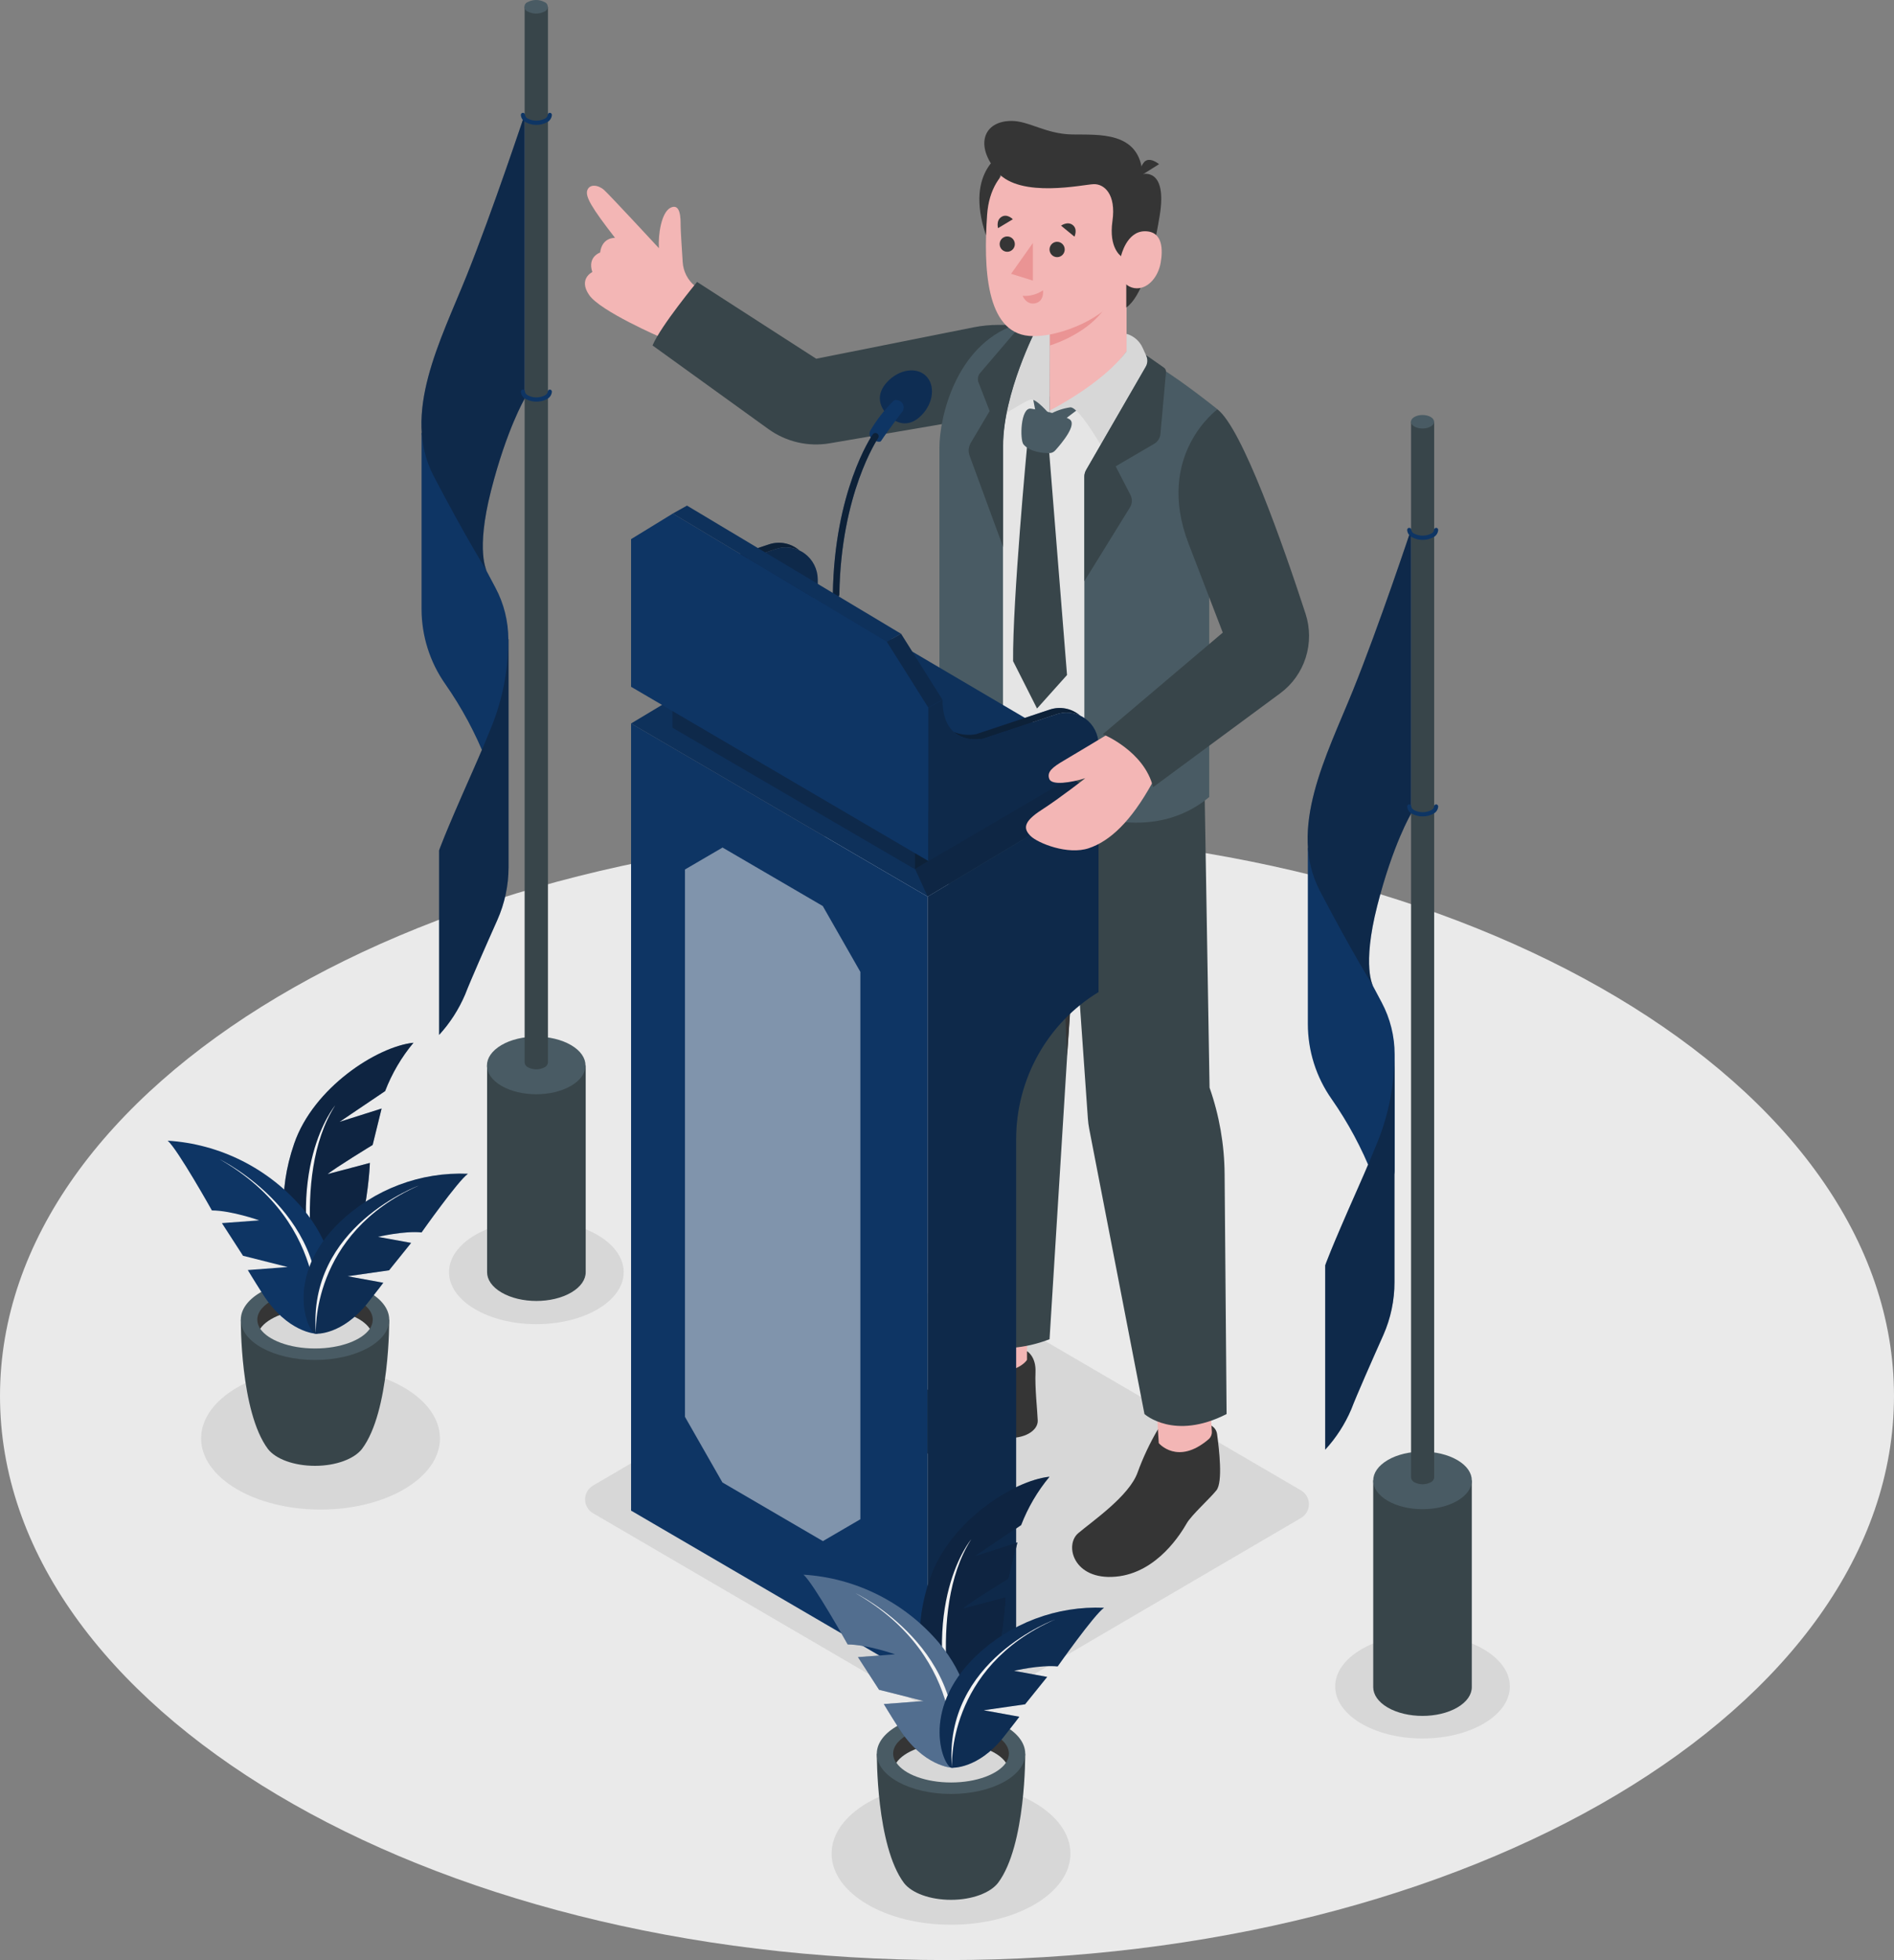 <svg width="784" height="811" viewBox="0 0 784 811" fill="none" xmlns="http://www.w3.org/2000/svg">
<rect x="0" y="0" width="784" height="811" fill="#808080" stroke="none"/>
<g opacity="0.9">
<path d="M392 811C608.496 811 784 706.498 784 577.587C784 448.677 608.496 344.175 392 344.175C175.504 344.175 0 448.677 0 577.587C0 706.498 175.504 811 392 811Z" fill="#F5F5F5"/>
<path d="M393.664 796.387C420.962 796.387 443.092 783.209 443.092 766.952C443.092 750.696 420.962 737.518 393.664 737.518C366.365 737.518 344.235 750.696 344.235 766.952C344.235 783.209 366.365 796.387 393.664 796.387Z" fill="#E0E0E0"/>
<path d="M132.679 624.599C159.978 624.599 182.108 611.421 182.108 595.165C182.108 578.909 159.978 565.73 132.679 565.73C105.38 565.73 83.25 578.909 83.25 595.165C83.25 611.421 105.38 624.599 132.679 624.599Z" fill="#E0E0E0"/>
<path d="M588.84 719.316C608.808 719.316 624.994 709.677 624.994 697.787C624.994 685.896 608.808 676.257 588.84 676.257C568.873 676.257 552.686 685.896 552.686 697.787C552.686 709.677 568.873 719.316 588.84 719.316Z" fill="#E0E0E0"/>
<path d="M222.018 547.893C241.985 547.893 258.172 538.254 258.172 526.363C258.172 514.472 241.985 504.833 222.018 504.833C202.051 504.833 185.864 514.472 185.864 526.363C185.864 538.254 202.051 547.893 222.018 547.893Z" fill="#E0E0E0"/>
<path d="M538.554 616.677L404.16 538.255C399.9 535.767 395.067 534.457 390.148 534.457C385.228 534.457 380.395 535.767 376.135 538.255L245.446 614.684C244.456 615.262 243.634 616.094 243.062 617.095C242.491 618.096 242.19 619.231 242.19 620.387C242.19 621.543 242.491 622.678 243.062 623.679C243.634 624.68 244.456 625.512 245.446 626.09L379.84 704.512C384.1 707 388.933 708.31 393.852 708.31C398.772 708.31 403.605 707 407.865 704.512L538.554 628.066C539.544 627.49 540.367 626.661 540.939 625.661C541.511 624.661 541.812 623.527 541.812 622.372C541.812 621.217 541.511 620.082 540.939 619.083C540.367 618.083 539.544 617.253 538.554 616.677Z" fill="#E0E0E0"/>
<path d="M201.626 440.851V526.38C201.626 529.414 203.615 532.465 207.611 534.788C215.569 539.451 228.501 539.451 236.459 534.788C240.438 532.465 242.445 529.414 242.445 526.38V440.851H201.626Z" fill="#303E44"/>
<path d="M236.39 449.258C228.432 453.921 215.501 453.921 207.543 449.258C199.585 444.595 199.567 437.124 207.543 432.426C215.518 427.728 228.432 427.78 236.39 432.426C244.348 437.072 244.365 444.612 236.39 449.258Z" fill="#435760"/>
<path d="M217.164 2.801V439.637C217.204 440.061 217.353 440.466 217.597 440.813C217.841 441.16 218.171 441.436 218.553 441.613C219.614 442.167 220.79 442.455 221.984 442.455C223.177 442.455 224.353 442.167 225.414 441.613C225.799 441.437 226.131 441.162 226.378 440.815C226.624 440.468 226.777 440.062 226.82 439.637V2.801H217.164Z" fill="#303E44"/>
<path d="M225.345 4.777C224.285 5.33 223.108 5.619 221.915 5.619C220.721 5.619 219.545 5.33 218.485 4.777C218.079 4.636 217.727 4.371 217.478 4.018C217.229 3.666 217.095 3.243 217.095 2.81C217.095 2.376 217.229 1.954 217.478 1.601C217.727 1.248 218.079 0.983 218.485 0.842C219.545 0.289 220.721 0 221.915 0C223.108 0 224.285 0.289 225.345 0.842C225.751 0.983 226.103 1.248 226.352 1.601C226.601 1.954 226.735 2.376 226.735 2.81C226.735 3.243 226.601 3.666 226.352 4.018C226.103 4.371 225.751 4.636 225.345 4.777Z" fill="#435760"/>
<path d="M174.493 178.94V251.954C174.501 263.085 177.929 273.94 184.303 283.017C191.134 292.788 196.804 303.336 201.197 314.445C201.608 315.484 202.362 316.346 203.332 316.885C204.301 317.425 205.426 317.608 206.514 317.403C207.602 317.199 208.586 316.62 209.299 315.764C210.012 314.909 210.409 313.83 210.424 312.712V264.521C210.419 257.046 208.574 249.689 205.056 243.113L201.437 236.3L174.493 178.94Z" fill="#012C61"/>
<path d="M217.164 47.421C217.164 47.421 203.907 87.291 193.153 114.073C182.399 140.855 166.072 171.278 179.535 197.02C192.999 222.762 201.54 236.3 201.54 236.3C201.54 236.3 196.772 228.448 203.255 203.018C209.738 177.587 217.164 164.985 217.164 164.985V47.421Z" fill="#012C61"/>
<path opacity="0.3" d="M217.164 47.421C217.164 47.421 203.907 87.291 193.153 114.073C182.399 140.855 166.072 171.278 179.535 197.02C192.999 222.762 201.54 236.3 201.54 236.3C201.54 236.3 196.772 228.448 203.255 203.018C209.738 177.587 217.164 164.985 217.164 164.985V47.421Z" fill="black"/>
<path d="M210.424 264.487C210.448 276.794 208.119 288.99 203.564 300.404C201.523 305.501 198.916 311.724 195.606 319.195C183.36 346.792 181.765 351.854 181.765 351.854V428.214C186.27 423.297 189.912 417.64 192.536 411.486C194.714 405.817 201.282 390.944 205.845 380.716C208.918 373.817 210.508 366.337 210.51 358.77V264.487H210.424Z" fill="#012C61"/>
<path opacity="0.3" d="M210.424 264.487C210.448 276.794 208.119 288.99 203.564 300.404C201.523 305.501 198.916 311.724 195.606 319.195C183.36 346.792 181.765 351.854 181.765 351.854V428.214C186.27 423.297 189.912 417.64 192.536 411.486C194.714 405.817 201.282 390.944 205.845 380.716C208.918 373.817 210.508 366.337 210.51 358.77V264.487H210.424Z" fill="black"/>
<path d="M222.035 51.668C220.51 51.693 219.004 51.323 217.662 50.593C217.077 50.321 216.577 49.893 216.214 49.355C215.852 48.818 215.641 48.191 215.603 47.542C215.603 47.312 215.694 47.092 215.855 46.929C216.015 46.767 216.234 46.675 216.461 46.675C216.687 46.68 216.903 46.772 217.062 46.934C217.222 47.096 217.314 47.313 217.319 47.542C217.37 47.884 217.508 48.207 217.718 48.48C217.928 48.753 218.204 48.967 218.519 49.102C219.61 49.645 220.81 49.927 222.026 49.927C223.243 49.927 224.443 49.645 225.534 49.102C225.849 48.967 226.125 48.753 226.335 48.48C226.545 48.207 226.682 47.884 226.734 47.542C226.734 47.312 226.825 47.092 226.986 46.929C227.146 46.767 227.364 46.675 227.592 46.675C227.819 46.675 228.037 46.767 228.198 46.929C228.359 47.092 228.449 47.312 228.449 47.542C228.409 48.19 228.196 48.816 227.834 49.352C227.472 49.889 226.974 50.318 226.391 50.593C225.054 51.321 223.554 51.691 222.035 51.668Z" fill="#012C61"/>
<path d="M222.018 166.181C220.499 166.205 218.999 165.835 217.662 165.106C217.077 164.834 216.577 164.406 216.214 163.869C215.852 163.332 215.641 162.705 215.603 162.055C215.603 161.826 215.694 161.605 215.855 161.443C216.015 161.28 216.234 161.189 216.461 161.189C216.688 161.189 216.907 161.28 217.067 161.443C217.228 161.605 217.319 161.826 217.319 162.055C217.319 162.593 217.747 163.148 218.519 163.598C219.609 164.145 220.81 164.43 222.026 164.43C223.243 164.43 224.444 164.145 225.534 163.598C226.306 163.148 226.734 162.593 226.734 162.055C226.734 161.826 226.825 161.605 226.986 161.443C227.146 161.28 227.364 161.189 227.592 161.189C227.819 161.189 228.037 161.28 228.198 161.443C228.359 161.605 228.449 161.826 228.449 162.055C228.409 162.704 228.196 163.329 227.834 163.866C227.472 164.403 226.974 164.831 226.391 165.106C225.048 165.837 223.543 166.207 222.018 166.181Z" fill="#012C61"/>
<path d="M568.431 612.534V698.064C568.431 701.115 570.42 704.166 574.399 706.489C582.375 711.134 595.289 711.134 603.247 706.489C607.243 704.166 609.233 701.115 609.233 698.064V612.534H568.431Z" fill="#303E44"/>
<path d="M603.264 620.959C595.306 625.605 582.392 625.605 574.416 620.959C566.441 616.313 566.441 608.825 574.416 604.127C582.392 599.429 595.306 599.481 603.264 604.127C611.222 608.773 611.239 616.313 603.264 620.959Z" fill="#435760"/>
<path d="M584.09 174.502V611.338C584.13 611.762 584.279 612.167 584.523 612.514C584.766 612.861 585.096 613.137 585.479 613.314C586.528 613.853 587.689 614.134 588.866 614.134C590.043 614.134 591.204 613.853 592.253 613.314C592.64 613.141 592.975 612.866 593.222 612.519C593.469 612.172 593.62 611.764 593.66 611.338V174.502H584.09Z" fill="#303E44"/>
<path d="M588.84 177.293C591.483 177.293 593.625 176.043 593.625 174.502C593.625 172.96 591.483 171.711 588.84 171.711C586.198 171.711 584.055 172.96 584.055 174.502C584.055 176.043 586.198 177.293 588.84 177.293Z" fill="#435760"/>
<path d="M541.367 350.623V423.655C541.369 434.782 544.798 445.632 551.177 454.701C558.01 464.476 563.681 475.031 568.071 486.146C568.482 487.185 569.236 488.047 570.206 488.586C571.175 489.126 572.3 489.309 573.388 489.104C574.476 488.9 575.46 488.321 576.173 487.465C576.886 486.61 577.283 485.531 577.298 484.413V436.222C577.294 428.764 575.467 421.422 571.981 414.848L568.362 408.036L541.367 350.623Z" fill="#012C61"/>
<path d="M584.09 219.122C584.09 219.122 570.832 258.992 559.993 285.774C549.153 312.556 532.911 342.978 546.392 368.703C559.873 394.428 568.397 408.001 568.397 408.001C568.397 408.001 563.629 400.149 570.112 374.718C576.595 349.288 584.09 336.686 584.09 336.686V219.122Z" fill="#012C61"/>
<path opacity="0.3" d="M584.09 219.122C584.09 219.122 570.832 258.992 559.993 285.774C549.153 312.556 532.911 342.978 546.392 368.703C559.873 394.428 568.397 408.001 568.397 408.001C568.397 408.001 563.629 400.149 570.112 374.718C576.595 349.288 584.09 336.686 584.09 336.686V219.122Z" fill="black"/>
<path d="M577.229 436.188C577.253 448.495 574.923 460.691 570.369 472.105C568.311 477.202 565.704 483.425 562.394 490.896C550.148 518.493 548.553 523.555 548.553 523.555V599.828C553.069 594.923 556.718 589.27 559.341 583.117C561.502 577.431 568.071 562.575 572.633 552.348C575.673 545.465 577.24 538.009 577.229 530.471V436.188Z" fill="#012C61"/>
<path opacity="0.3" d="M577.229 436.188C577.253 448.495 574.923 460.691 570.369 472.105C568.311 477.202 565.704 483.425 562.394 490.896C550.148 518.493 548.553 523.555 548.553 523.555V599.828C553.069 594.923 556.718 589.27 559.341 583.117C561.502 577.431 568.071 562.575 572.633 552.348C575.673 545.465 577.24 538.009 577.229 530.471V436.188Z" fill="black"/>
<path d="M588.909 223.386C587.384 223.409 585.879 223.039 584.536 222.311C583.953 222.036 583.455 221.607 583.093 221.071C582.731 220.534 582.518 219.909 582.477 219.26C582.477 219.03 582.568 218.81 582.729 218.647C582.889 218.485 583.108 218.393 583.335 218.393C583.562 218.393 583.781 218.485 583.941 218.647C584.102 218.81 584.193 219.03 584.193 219.26C584.247 219.599 584.386 219.918 584.596 220.188C584.806 220.458 585.08 220.67 585.393 220.803C586.483 221.35 587.684 221.634 588.9 221.634C590.117 221.634 591.318 221.35 592.408 220.803C592.724 220.674 593 220.464 593.211 220.193C593.422 219.922 593.558 219.601 593.608 219.26C593.608 219.03 593.699 218.81 593.859 218.647C594.02 218.485 594.238 218.393 594.466 218.393C594.693 218.393 594.911 218.485 595.072 218.647C595.233 218.81 595.323 219.03 595.323 219.26C595.286 219.91 595.075 220.536 594.712 221.074C594.35 221.611 593.85 222.039 593.265 222.311C591.928 223.039 590.428 223.409 588.909 223.386Z" fill="#012C61"/>
<path d="M588.909 337.795C587.384 337.827 585.876 337.457 584.536 336.721C583.955 336.448 583.457 336.023 583.095 335.489C582.733 334.955 582.52 334.333 582.477 333.687C582.477 333.457 582.568 333.237 582.729 333.074C582.889 332.912 583.108 332.82 583.335 332.82C583.562 332.82 583.781 332.912 583.941 333.074C584.102 333.237 584.193 333.457 584.193 333.687C584.193 334.224 584.638 334.779 585.393 335.23C586.483 335.777 587.684 336.061 588.9 336.061C590.117 336.061 591.318 335.777 592.408 335.23C593.18 334.779 593.608 334.224 593.608 333.687C593.608 333.457 593.699 333.237 593.859 333.074C594.02 332.912 594.238 332.82 594.466 332.82C594.693 332.82 594.911 332.912 595.072 333.074C595.233 333.237 595.323 333.457 595.323 333.687C595.285 334.334 595.073 334.958 594.711 335.492C594.348 336.027 593.848 336.451 593.265 336.721C591.931 337.457 590.429 337.827 588.909 337.795Z" fill="#012C61"/>
<path d="M287.637 118.32C286.17 117.115 284.964 115.618 284.097 113.92C283.229 112.223 282.718 110.363 282.595 108.456C282.217 102.84 281.737 95.057 281.737 93.271C281.737 90.428 281.737 84.066 277.724 85.869C273.711 87.672 272.39 97.206 272.75 102.684C272.75 102.684 252.495 80.807 250.094 78.641C247.693 76.474 244.142 76.023 243.131 78.641C242.119 81.258 244.949 86.025 254.587 98.419C254.587 98.419 249.236 98.055 248.413 104.487C248.413 104.487 243.062 106.22 245.189 112.565C245.189 112.565 239.254 115.373 243.885 122.081C248.516 128.79 273.659 139.642 273.659 139.642L287.637 118.32Z" fill="#FFBBBA"/>
<path d="M288.546 116.656C288.546 116.656 273.556 134.753 270.109 142.935L318.028 177.501C321.677 180.136 325.807 182.016 330.178 183.03C334.549 184.045 339.076 184.174 343.497 183.412L400.575 173.652L419.956 134.424H413.319C409.864 134.423 406.418 134.76 403.028 135.429L337.855 148.43L288.546 116.656Z" fill="#303E44"/>
<path d="M417.726 559.126H425.204C425.204 559.126 428.926 561.293 428.634 567.793C428.343 574.294 429.423 583.672 429.56 587.763C429.698 591.854 424.175 595.615 415.84 594.887C407.504 594.159 399.889 593.466 394.092 596.621C388.295 599.776 374.129 608.218 361.128 599.55C348.128 590.883 353.788 584.608 355.383 584.694C356.978 584.781 379.514 578.645 386.066 573.687C392.617 568.729 403.097 559.628 403.097 559.628L417.726 559.126Z" fill="#2C2C2C"/>
<path d="M403.062 544.235V564.725C403.062 564.725 405.652 568.816 414.279 567.724C422.906 566.632 425.118 562.645 425.118 562.645V544.235H403.062Z" fill="#FFBBBA"/>
<path d="M493.19 588.439C493.19 588.439 502.983 587.347 503.806 593.431C504.63 599.516 506.259 613.193 503.532 616.625C500.805 620.057 493.242 626.818 491.235 630.285C489.228 633.752 479.229 650.861 461.77 652.369C444.31 653.878 440.52 639.282 446.334 634.359C452.148 629.436 467.464 618.965 470.894 609.241C473.162 603.03 475.986 597.042 479.332 591.351L493.19 588.439Z" fill="#2C2C2C"/>
<path d="M478.475 578.385L479.658 597.106C479.658 597.106 487.445 606.467 500.239 595.546C500.708 595.152 501.078 594.651 501.32 594.085C501.561 593.518 501.667 592.903 501.628 592.287L500.565 575.282L478.475 578.385Z" fill="#FFBBBA"/>
<path d="M394.041 293.158L391.503 434.87L396.425 554.133C396.425 554.133 412.735 562.471 434.448 554.133L441.737 436.846L450.93 302.19L394.041 293.158Z" fill="#303E44"/>
<path d="M438.565 366.45L441.686 436.846L446.488 366.45H438.565Z" fill="#2C2C2C"/>
<path d="M446.059 372.846L448.924 330.861L417.435 330.22C416.131 328.521 419.441 352.374 446.059 372.846Z" fill="#2C2C2C"/>
<path d="M404.915 309.713C404.915 309.713 412.289 344.105 442.938 357.696L450.313 462.814C450.409 464.234 450.592 465.646 450.862 467.043L473.741 585.076C473.741 585.076 485.97 596.188 507.734 585.076L506.911 485.696C506.813 473.537 504.709 461.48 500.685 450.021L498.335 309.713H404.915Z" fill="#303E44"/>
<path d="M412.169 295.464C412.169 295.464 420.745 321.917 464.943 312.608V164.24H412.169V295.464Z" fill="#F0F0F0"/>
<path d="M416.423 62.519C416.423 62.519 398.723 69.713 408.173 97.466L416.423 62.519Z" fill="#2C2C2C"/>
<path d="M427.211 162.801L429.629 175.455L435.46 177.501L449.713 166.701L427.211 162.801Z" fill="#435760"/>
<path d="M466.332 116.656V145.379C466.332 145.379 448.718 169.96 434.448 169.96V133.245L466.332 116.656Z" fill="#FFBBBA"/>
<path d="M434.448 143.005C445.151 139.538 456.213 132.344 459.677 122.966C460.077 121.865 460.415 120.742 460.689 119.603L434.448 133.245V143.005Z" fill="#F59696"/>
<path d="M434.448 169.891L434.534 135.412C434.534 135.412 428.994 133.973 426.576 135.759C424.158 137.544 411.14 174.311 411.14 174.311C411.14 174.311 424.226 165.904 426.576 165.314C428.926 164.725 434.534 171.503 434.534 171.503L434.448 169.891Z" fill="#E0E0E0"/>
<path d="M428.892 136.088C428.892 136.088 415.171 162.593 415.171 184.4V330.619C415.171 330.619 398.02 330.896 388.861 318.12V185.249C388.861 173.115 395.344 143.317 419.922 134.493L428.892 136.088Z" fill="#435760"/>
<path d="M422.357 134.857L405.721 154.307C405.259 154.839 404.952 155.49 404.834 156.187C404.716 156.885 404.791 157.602 405.052 158.259L409.648 170.064L401.81 183.291C401.357 184.068 401.078 184.938 400.995 185.837C400.912 186.735 401.027 187.642 401.33 188.491L415.239 226.367V184.4C415.239 162.593 428.96 136.088 428.96 136.088L422.357 134.857Z" fill="#303E44"/>
<path d="M437.141 63.351C427.811 63.351 410.111 67.252 408.602 88.903C407.093 110.554 408.019 137.44 425.942 138.983C438.393 140.04 461.067 130.853 466.332 116.656C471.597 102.459 471.014 63.351 437.141 63.351Z" fill="#FFBBBA"/>
<path d="M464.034 105.96C464.034 105.96 458.888 102.649 460.483 91.486C462.078 80.322 457.053 76.058 452.731 76.196C448.409 76.335 422.597 82.177 412.993 71.343C403.388 60.508 406.87 50.038 418.721 50.038C425.942 50.038 432.871 55.429 443.778 55.637C454.686 55.845 471.769 54.129 472.935 72.053C472.935 72.053 483.345 69.176 480.035 89.267C476.725 109.358 472.197 122.966 466.212 127.247V111.871L464.034 105.96Z" fill="#2C2C2C"/>
<path d="M464.034 105.96C464.034 105.96 466.297 95.681 473.912 95.681C481.527 95.681 481.373 103.603 480.413 108.89C479.452 114.177 475.645 119.291 470.585 119.291C469.145 119.286 467.741 118.83 466.568 117.986C465.394 117.141 464.509 115.95 464.034 114.576V105.96Z" fill="#FFBBBA"/>
<path d="M472.026 72.799L479.778 67.928C479.778 67.928 475.902 64.634 473.638 67.026C472.966 67.81 472.473 68.733 472.195 69.731C471.916 70.728 471.859 71.776 472.026 72.799Z" fill="#2C2C2C"/>
<path d="M427.554 100.534V116.101L418.532 113.293L427.554 100.534Z" fill="#F59696"/>
<path d="M440.726 103.221C440.726 103.849 440.542 104.462 440.197 104.984C439.852 105.505 439.362 105.912 438.788 106.152C438.215 106.392 437.584 106.455 436.975 106.333C436.366 106.21 435.807 105.908 435.368 105.464C434.929 105.021 434.63 104.456 434.509 103.84C434.388 103.225 434.45 102.587 434.687 102.007C434.925 101.428 435.327 100.932 435.843 100.584C436.359 100.235 436.966 100.049 437.587 100.049C438.419 100.049 439.218 100.383 439.806 100.978C440.395 101.573 440.726 102.38 440.726 103.221Z" fill="#2C2C2C"/>
<path d="M420.076 101.002C420.076 101.63 419.892 102.243 419.547 102.765C419.202 103.287 418.712 103.693 418.138 103.933C417.565 104.173 416.934 104.236 416.325 104.114C415.716 103.991 415.157 103.689 414.718 103.246C414.279 102.802 413.98 102.237 413.859 101.621C413.738 101.006 413.8 100.368 414.038 99.788C414.275 99.209 414.677 98.713 415.194 98.365C415.71 98.016 416.317 97.83 416.937 97.83C417.77 97.83 418.568 98.164 419.157 98.759C419.745 99.354 420.076 100.161 420.076 101.002Z" fill="#2C2C2C"/>
<path d="M413.13 94.398L419.253 90.723C419.253 90.723 416.903 88.244 414.553 89.735C412.204 91.226 413.13 94.398 413.13 94.398Z" fill="#2C2C2C"/>
<path d="M439.216 93.375L444.756 97.917C444.756 97.917 446.231 94.831 444.053 93.115C441.875 91.399 439.216 93.375 439.216 93.375Z" fill="#2C2C2C"/>
<path d="M423.3 122.411C426.292 122.621 429.268 121.816 431.756 120.123C431.756 120.123 432.339 124.612 428.6 125.479C424.861 126.346 423.3 122.411 423.3 122.411Z" fill="#F59696"/>
<path d="M434.448 169.891C434.448 169.891 456.539 158.762 466.332 145.31V138.185H466.521C467.937 138.623 469.246 139.359 470.36 140.345C471.475 141.331 472.37 142.545 472.986 143.906L477.514 153.873L457.568 187.382C457.568 187.382 446.831 168.313 443.041 168.539C440.03 168.971 437.124 169.958 434.466 171.451L434.448 169.891Z" fill="#E0E0E0"/>
<path d="M475.542 149.592L449.61 194.437C449.113 195.294 448.853 196.269 448.855 197.262V336.235C448.855 336.235 477.446 348.976 500.548 329.787V188.283L503.978 169.371C503.978 169.371 484.769 153.891 475.542 149.592Z" fill="#435760"/>
<path d="M481.768 152.088L474.341 146.888L474.427 147.061C474.778 147.826 474.94 148.666 474.898 149.509C474.856 150.352 474.612 151.171 474.187 151.897L449.61 194.437C449.113 195.294 448.853 196.269 448.855 197.262V240.495L467.721 209.969C468.204 209.197 468.478 208.309 468.514 207.396C468.55 206.484 468.348 205.577 467.927 204.768L461.821 192.946L477.806 183.603C478.516 183.186 479.116 182.603 479.558 181.903C480 181.204 480.269 180.407 480.344 179.581L482.659 153.925C482.684 153.567 482.614 153.208 482.457 152.886C482.301 152.563 482.063 152.288 481.768 152.088Z" fill="#303E44"/>
<path d="M425.187 184.123C425.187 184.123 419.133 248.261 419.356 273.553L429.269 293.158L441.686 279.291L434.328 187.416L425.187 184.123Z" fill="#303E44"/>
<path d="M426.833 169.093C426.833 169.093 438.256 170.827 442.612 173.41C446.18 175.455 439.405 183.499 436.798 186.376C436.487 186.726 436.106 187.006 435.68 187.197C435.255 187.388 434.794 187.487 434.328 187.486C431.738 187.486 426.422 187.07 423.678 183.897C422.083 182.06 422.408 168.279 426.833 169.093Z" fill="#435760"/>
<path d="M384.008 370.991L261.225 299.347L331.938 256.998L454.721 328.643L384.008 370.991Z" fill="#012C61"/>
<path opacity="0.1" d="M384.008 370.991L261.225 299.347L331.938 256.998L454.721 328.643L384.008 370.991Z" fill="black"/>
<path opacity="0.3" d="M384.008 370.991L331.938 256.998L454.721 328.643L384.008 370.991Z" fill="black"/>
<path d="M367.663 171.954C363.752 168.14 362.518 162.974 367.406 157.878C372.294 152.781 379.411 151.741 383.287 155.555C387.163 159.369 386.46 166.58 381.572 171.676C376.684 176.773 371.59 175.767 367.663 171.954Z" fill="#012C61"/>
<path opacity="0.2" d="M367.663 171.954C363.752 168.14 362.518 162.974 367.406 157.878C372.294 152.781 379.411 151.741 383.287 155.555C387.163 159.369 386.46 166.58 381.572 171.676C376.684 176.773 371.59 175.767 367.663 171.954Z" fill="black"/>
<path d="M369.893 165.817C370.904 164.829 375.038 166.025 373.837 169.856C373.837 169.856 367.834 177.709 364.679 182.493C363.958 183.585 358.401 181.522 360.34 178.021C362.994 173.557 366.205 169.455 369.893 165.817Z" fill="#012C61"/>
<path d="M346.07 247.256C345.893 247.254 345.718 247.216 345.555 247.145C345.393 247.074 345.246 246.971 345.123 246.842C345 246.712 344.904 246.56 344.84 246.393C344.775 246.226 344.745 246.048 344.749 245.869C345.384 203.33 360.614 180.673 361.266 179.737C361.468 179.44 361.779 179.237 362.129 179.172C362.48 179.107 362.842 179.186 363.135 179.39C363.428 179.595 363.629 179.909 363.694 180.263C363.758 180.618 363.68 180.983 363.478 181.28C363.324 181.505 348.042 204.266 347.442 245.921C347.442 246.101 347.406 246.279 347.337 246.444C347.267 246.61 347.165 246.759 347.037 246.884C346.909 247.008 346.757 247.106 346.591 247.17C346.425 247.234 346.248 247.263 346.07 247.256Z" fill="#012C61"/>
<g opacity="0.5">
<path d="M346.07 247.256C345.893 247.254 345.718 247.216 345.555 247.145C345.393 247.074 345.246 246.971 345.123 246.842C345 246.712 344.904 246.56 344.84 246.393C344.775 246.226 344.745 246.048 344.749 245.869C345.384 203.33 360.614 180.673 361.266 179.737C361.468 179.44 361.779 179.237 362.129 179.172C362.48 179.107 362.842 179.186 363.135 179.39C363.428 179.595 363.629 179.909 363.694 180.263C363.758 180.618 363.68 180.983 363.478 181.28C363.324 181.505 348.042 204.266 347.442 245.921C347.442 246.101 347.406 246.279 347.337 246.444C347.267 246.61 347.165 246.759 347.037 246.884C346.909 247.008 346.757 247.106 346.591 247.17C346.425 247.234 346.248 247.263 346.07 247.256Z" fill="black"/>
</g>
<path d="M268.068 287.906L338.489 246.58V239.802C338.488 237.695 337.992 235.619 337.044 233.744C336.095 231.868 334.72 230.247 333.031 229.012C331.343 227.777 329.389 226.964 327.329 226.64C325.27 226.316 323.164 226.49 321.184 227.148L290.81 237.254C290.81 237.254 273.951 241.154 273.951 221.167L268.085 224.443L268.068 287.906Z" fill="#012C61"/>
<path opacity="0.3" d="M268.068 287.906L338.489 246.58V239.802C338.488 237.695 337.992 235.619 337.044 233.744C336.095 231.868 334.72 230.247 333.031 229.012C331.343 227.777 329.389 226.964 327.329 226.64C325.27 226.316 323.164 226.49 321.184 227.148L290.81 237.254C290.81 237.254 273.951 241.154 273.951 221.167L268.085 224.443L268.068 287.906Z" fill="black"/>
<path d="M290.81 237.254L321.201 227.13C324.407 226.062 327.896 226.286 330.943 227.754C329.227 226.267 327.159 225.255 324.942 224.814C322.724 224.374 320.431 224.521 318.286 225.241L287.911 235.364C284.766 235.974 281.513 235.648 278.547 234.428C283.521 238.987 290.81 237.254 290.81 237.254Z" fill="#012C61"/>
<g opacity="0.5">
<path d="M290.81 237.254L321.201 227.13C324.407 226.062 327.896 226.286 330.943 227.754C329.227 226.267 327.159 225.255 324.942 224.814C322.724 224.374 320.431 224.521 318.286 225.241L287.911 235.364C284.766 235.974 281.513 235.648 278.547 234.428C283.521 238.987 290.81 237.254 290.81 237.254Z" fill="black"/>
</g>
<path d="M338.489 246.58L437.09 304.599L374.043 341.886L274.945 285.531L338.489 246.58Z" fill="#012C61"/>
<path opacity="0.1" d="M338.489 246.58L437.09 304.599L374.043 341.886L274.945 285.531L338.489 246.58Z" fill="black"/>
<path d="M378.674 348.37L278.324 289.813V301.098L378.674 359.655V348.37Z" fill="#012C61"/>
<path opacity="0.3" d="M378.674 348.37L278.324 289.813V301.098L378.674 359.655V348.37Z" fill="black"/>
<path d="M378.674 348.37L436.901 313.787V325.072L378.674 359.655V348.37Z" fill="#012C61"/>
<path opacity="0.5" d="M378.674 348.37L436.901 313.787V325.072L378.674 359.655V348.37Z" fill="black"/>
<path d="M278.513 212.482L261.225 223.074V284.162L384.299 356.257V292.812L367.097 265.509L278.513 212.482Z" fill="#012C61"/>
<path d="M278.513 212.482L284.378 209.206L372.98 262.233L367.097 265.509L278.513 212.482Z" fill="#012C61"/>
<path opacity="0.1" d="M278.513 212.482L284.378 209.206L372.98 262.233L367.097 265.509L278.513 212.482Z" fill="black"/>
<path d="M367.097 265.509L372.98 262.233L390.165 289.535L384.299 292.812L367.097 265.509Z" fill="#012C61"/>
<path opacity="0.3" d="M367.097 265.509L372.98 262.233L390.165 289.535L384.299 292.812L367.097 265.509Z" fill="black"/>
<path d="M384.299 356.257L454.721 314.931V308.17C454.722 306.062 454.228 303.984 453.281 302.106C452.333 300.229 450.958 298.605 449.27 297.368C447.581 296.131 445.626 295.317 443.565 294.992C441.504 294.667 439.397 294.841 437.415 295.499L407.024 305.622C407.024 305.622 390.165 309.54 390.165 289.535L384.299 292.812V356.257Z" fill="#012C61"/>
<path opacity="0.3" d="M384.299 356.257L454.721 314.931V308.17C454.722 306.062 454.228 303.984 453.281 302.106C452.333 300.229 450.958 298.605 449.27 297.368C447.581 296.131 445.626 295.317 443.565 294.992C441.504 294.667 439.397 294.841 437.415 295.499L407.024 305.622C407.024 305.622 390.165 309.54 390.165 289.535L384.299 292.812V356.257Z" fill="black"/>
<path d="M407.024 305.622L437.415 295.499C440.621 294.431 444.111 294.654 447.157 296.123C445.441 294.636 443.374 293.623 441.156 293.183C438.938 292.742 436.645 292.889 434.5 293.609L404.126 303.733C400.981 304.352 397.725 304.027 394.761 302.796C399.752 307.304 407.024 305.622 407.024 305.622Z" fill="#012C61"/>
<g opacity="0.5">
<path d="M407.024 305.622L437.415 295.499C440.621 294.431 444.111 294.654 447.157 296.123C445.441 294.636 443.374 293.623 441.156 293.183C438.938 292.742 436.645 292.889 434.5 293.609L404.126 303.733C400.981 304.352 397.725 304.027 394.761 302.796C399.752 307.304 407.024 305.622 407.024 305.622Z" fill="black"/>
</g>
<path d="M261.225 299.347V625.033L384.008 696.677V370.991L261.225 299.347Z" fill="#012C61"/>
<path d="M356.138 402.125L340.633 374.978L340.685 374.944L298.991 350.623L299.042 350.71L283.538 359.759V586.237L299.042 613.384L340.633 637.652L356.138 628.604V402.125Z" fill="#012C61"/>
<path opacity="0.5" d="M356.138 402.125L340.633 374.978L340.685 374.944L298.991 350.623L299.042 350.71L283.538 359.759V586.237L299.042 613.384L340.633 637.652L356.138 628.604V402.125Z" fill="white"/>
<path d="M454.721 328.643V410.48C444.32 416.794 435.712 425.72 429.735 436.391C423.757 447.062 420.613 459.115 420.608 471.377V674.835L384.008 696.625V370.991L454.721 328.643Z" fill="#012C61"/>
<path opacity="0.3" d="M454.721 328.643V410.48C444.32 416.794 435.712 425.72 429.735 436.391C423.757 447.062 420.613 459.115 420.608 471.377V674.835L384.008 696.625V370.991L454.721 328.643Z" fill="black"/>
<path d="M458.46 303.854C458.46 303.854 445.442 311.724 440.52 314.601C435.598 317.479 433.316 319.334 434.311 322.229C435.306 325.124 443.367 323.806 449.267 321.986C449.267 321.986 438.873 330.133 431.173 335.091C423.472 340.049 423.592 342.909 426.593 345.891C429.595 348.872 442.029 353.882 450.707 350.952C459.386 348.023 468.064 340.101 477.051 323.789C477.051 323.789 475.182 304.287 458.46 303.854Z" fill="#FFBBBA"/>
<path d="M503.944 169.371C503.944 169.371 477.874 188.3 492.024 225.033L506.156 261.748L456.504 303.785C456.504 303.785 473.655 310.718 477.308 325.713L529.944 286.849C534.913 283.185 538.603 278.022 540.483 272.103C542.363 266.184 542.336 259.815 540.406 253.912C531.179 225.639 514.2 177.223 503.944 169.371Z" fill="#303E44"/>
<path d="M132.525 539.052C132.525 539.052 107.553 514.402 121.771 473.18C129.729 450.038 156.073 433.033 171.166 431.438C166.185 437.412 162.215 444.177 159.417 451.459L140.551 464.183L157.959 458.671L154.255 473.735C154.255 473.735 138.064 483.615 135.663 485.782L153.106 481.171C153.106 481.171 151.716 523.728 132.525 539.052Z" fill="#012C61"/>
<path opacity="0.4" d="M132.525 539.052C132.525 539.052 107.553 514.402 121.771 473.18C129.729 450.038 156.073 433.033 171.166 431.438C166.185 437.412 162.215 444.177 159.417 451.459L140.551 464.183L157.959 458.671L154.255 473.735C154.255 473.735 138.064 483.615 135.663 485.782L153.106 481.171C153.106 481.171 151.716 523.728 132.525 539.052Z" fill="black"/>
<path d="M132.525 539.052C132.525 539.052 119.593 487.464 138.733 457.388C138.733 457.405 116.3 483.928 132.525 539.052Z" fill="white"/>
<path d="M161.115 546.038L130.552 545.639H130.244L99.681 546.038C99.681 546.038 99.338 584.088 110.932 599.568C114.139 603.676 121.651 606.502 130.398 606.502C139.145 606.502 146.674 603.607 149.864 599.481C161.458 584.053 161.115 546.038 161.115 546.038Z" fill="#303E44"/>
<path d="M130.398 562.697C147.363 562.697 161.115 555.238 161.115 546.038C161.115 536.838 147.363 529.379 130.398 529.379C113.433 529.379 99.681 536.838 99.681 546.038C99.681 555.238 113.433 562.697 130.398 562.697Z" fill="#435760"/>
<path d="M130.398 541.618C140.963 541.618 149.916 545.085 153.071 549.782C153.842 548.687 154.266 547.382 154.289 546.038C154.289 539.451 143.587 534.112 130.398 534.112C117.209 534.112 106.507 539.451 106.507 546.038C106.538 547.38 106.962 548.683 107.725 549.782C110.88 545.033 119.833 541.618 130.398 541.618Z" fill="#2C2C2C"/>
<path d="M130.398 541.618C119.833 541.618 110.88 545.085 107.725 549.782C110.88 554.48 119.833 557.947 130.398 557.947C140.963 557.947 149.916 554.48 153.071 549.782C149.916 545.033 140.963 541.618 130.398 541.618Z" fill="#E0E0E0"/>
<path d="M130.775 551.845C130.775 551.845 118.941 551.377 108.788 535.481C104.603 528.929 102.579 525.496 102.579 525.496L119.078 524.248L100.59 519.585L91.86 506.081L107.296 504.937C107.296 504.937 95.856 500.881 87.71 500.829C87.71 500.829 73.56 475.572 69.409 471.967C80.109 472.634 90.567 475.462 100.167 480.282C109.767 485.102 118.314 491.817 125.304 500.032C148.458 527.836 134.223 552.556 130.775 551.845Z" fill="#012C61"/>
<path d="M130.775 551.845C130.775 551.845 138.184 506.775 90.934 479.663C90.934 479.663 139.968 503.464 130.775 551.845Z" fill="white"/>
<path d="M130.775 551.845C130.775 551.845 141.495 552.556 152.145 539.173C156.519 533.661 158.663 530.749 158.663 530.749L143.913 528.062L161.064 525.6L170.188 514.263L156.467 511.767C156.467 511.767 167.152 509.202 174.51 509.93C174.51 509.93 189.637 488.487 193.702 485.661C183.986 485.245 174.286 486.8 165.175 490.236C156.063 493.672 147.726 498.918 140.654 505.665C117.037 528.478 127.602 552.157 130.775 551.845Z" fill="#012C61"/>
<path opacity="0.2" d="M130.775 551.845C130.775 551.845 141.495 552.556 152.145 539.173C156.519 533.661 158.663 530.749 158.663 530.749L143.913 528.062L161.064 525.6L170.188 514.263L156.467 511.767C156.467 511.767 167.152 509.202 174.51 509.93C174.51 509.93 189.637 488.487 193.702 485.661C183.986 485.245 174.286 486.8 165.175 490.236C156.063 493.672 147.726 498.918 140.654 505.665C117.037 528.478 127.602 552.157 130.775 551.845Z" fill="black"/>
<path d="M130.775 551.845C130.775 551.845 128.288 510.467 173.447 490.515C173.447 490.515 126.985 507.329 130.775 551.845Z" fill="white"/>
<path d="M395.807 718.623C395.807 718.623 370.836 693.973 385.037 652.751C393.012 629.592 419.338 612.603 434.431 611.009C429.457 616.987 425.488 623.751 422.683 631.03L403.817 643.754L421.156 638.172L417.452 653.288C417.452 653.288 401.261 663.186 398.877 665.423L416.32 660.812C416.32 660.812 414.982 703.299 395.807 718.623Z" fill="#012C61"/>
<path opacity="0.4" d="M395.807 718.623C395.807 718.623 370.836 693.973 385.037 652.751C393.012 629.592 419.338 612.603 434.431 611.009C429.457 616.987 425.488 623.751 422.683 631.03L403.817 643.754L421.156 638.172L417.452 653.288C417.452 653.288 401.261 663.186 398.877 665.423L416.32 660.812C416.32 660.812 414.982 703.299 395.807 718.623Z" fill="black"/>
<path d="M395.807 718.623C395.807 718.623 382.876 667.035 401.999 636.942C401.999 636.942 379.583 663.498 395.807 718.623Z" fill="white"/>
<path d="M424.381 725.609L393.835 725.21H393.509L362.964 725.609C362.964 725.609 362.621 763.659 374.215 779.139C377.422 783.247 384.917 786.073 393.664 786.073C402.411 786.073 409.957 783.178 413.147 779.035C424.724 763.624 424.381 725.609 424.381 725.609Z" fill="#303E44"/>
<path d="M393.664 742.268C410.628 742.268 424.381 734.809 424.381 725.609C424.381 716.409 410.628 708.95 393.664 708.95C376.699 708.95 362.946 716.409 362.946 725.609C362.946 734.809 376.699 742.268 393.664 742.268Z" fill="#435760"/>
<path d="M393.715 721.189C404.297 721.189 413.233 724.655 416.389 729.353C417.164 728.259 417.595 726.954 417.623 725.609C417.623 719.022 406.921 713.683 393.715 713.683C380.509 713.683 369.704 719.022 369.704 725.609C369.733 726.954 370.163 728.259 370.939 729.353C374.163 724.603 383.099 721.189 393.715 721.189Z" fill="#2C2C2C"/>
<path d="M393.715 721.189C383.15 721.189 374.215 724.655 371.059 729.353C374.215 734.103 383.15 737.518 393.715 737.518C404.28 737.518 413.233 734.051 416.389 729.353C413.181 724.603 404.246 721.189 393.715 721.189Z" fill="#E0E0E0"/>
<path d="M394.041 731.416C394.041 731.416 382.207 730.948 372.054 715.052C367.869 708.499 365.845 705.067 365.845 705.067L382.344 703.819L363.873 699.156L355.143 685.652L370.476 684.491C370.476 684.491 359.053 680.452 350.889 680.4C350.889 680.4 336.74 655.143 332.607 651.537C343.317 652.196 353.789 655.019 363.401 659.84C373.014 664.66 381.572 671.38 388.57 679.602C411.758 707.407 397.505 732.127 394.041 731.416Z" fill="#012C61"/>
<path opacity="0.3" d="M394.041 731.416C394.041 731.416 382.207 730.948 372.054 715.052C367.869 708.499 365.845 705.067 365.845 705.067L382.344 703.819L363.873 699.156L355.143 685.652L370.476 684.491C370.476 684.491 359.053 680.452 350.889 680.4C350.889 680.4 336.74 655.143 332.607 651.537C343.317 652.196 353.789 655.019 363.401 659.84C373.014 664.66 381.572 671.38 388.57 679.602C411.758 707.407 397.505 732.127 394.041 731.416Z" fill="white"/>
<path d="M394.041 731.416C394.041 731.416 401.45 686.346 354.2 659.234C354.268 659.234 403.234 683.035 394.041 731.416Z" fill="white"/>
<path d="M394.041 731.416C394.041 731.416 404.777 732.109 415.411 718.744C419.802 713.232 421.945 710.32 421.945 710.32L407.179 707.633L424.329 705.171L433.471 693.834L419.75 691.321C419.75 691.321 430.435 688.773 437.81 689.501C437.81 689.501 452.92 668.04 457.002 665.232C447.286 664.814 437.585 666.368 428.474 669.804C419.362 673.24 411.025 678.488 403.954 685.236C380.303 708.066 390.868 731.728 394.041 731.416Z" fill="#012C61"/>
<path opacity="0.2" d="M394.041 731.416C394.041 731.416 404.777 732.109 415.411 718.744C419.802 713.232 421.945 710.32 421.945 710.32L407.179 707.633L424.329 705.171L433.471 693.834L419.75 691.321C419.75 691.321 430.435 688.773 437.81 689.501C437.81 689.501 452.92 668.04 457.002 665.232C447.286 664.814 437.585 666.368 428.474 669.804C419.362 673.24 411.025 678.488 403.954 685.236C380.303 708.066 390.868 731.728 394.041 731.416Z" fill="black"/>
<path d="M394.041 731.416C394.041 731.416 391.571 690.038 436.712 670.086C436.712 670.086 390.285 686.883 394.041 731.416Z" fill="white"/>
</g>
</svg>
